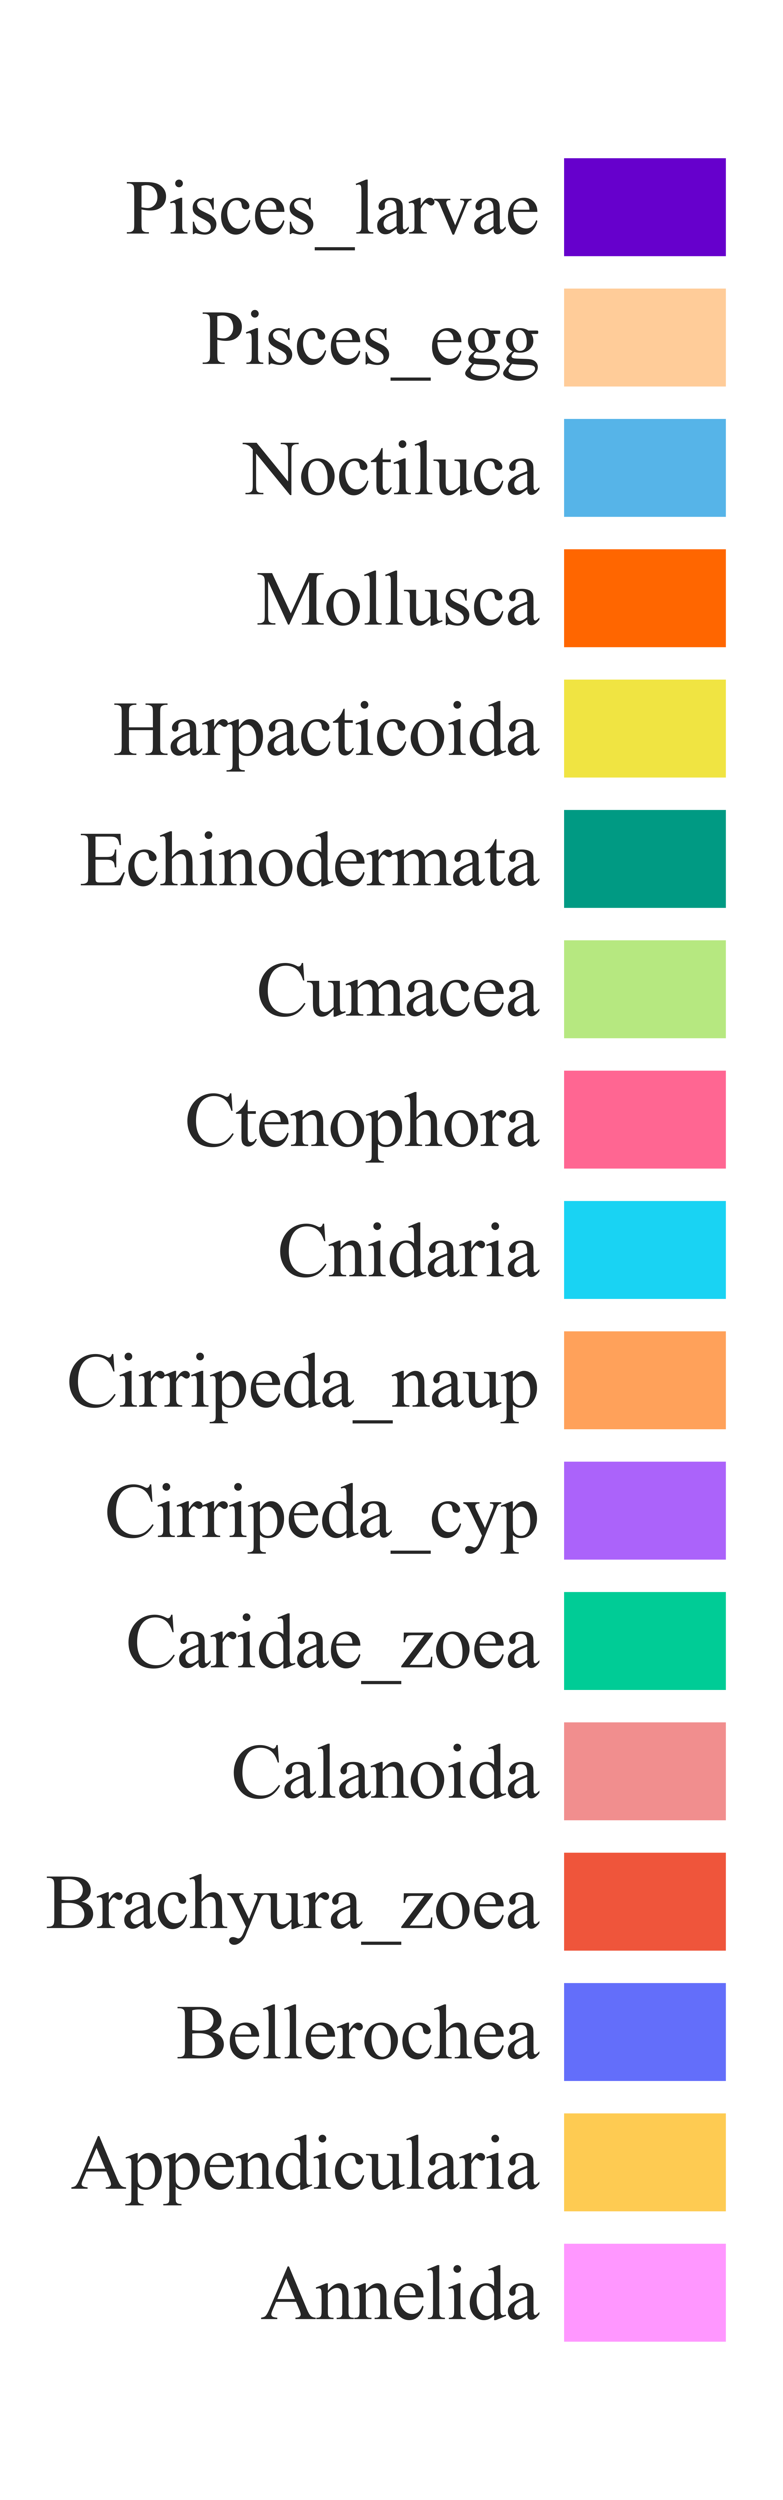 <?xml version="1.0" encoding="utf-8" standalone="no"?>
<!DOCTYPE svg PUBLIC "-//W3C//DTD SVG 1.1//EN"
  "http://www.w3.org/Graphics/SVG/1.1/DTD/svg11.dtd">
<svg xmlns:xlink="http://www.w3.org/1999/xlink" width="123.757pt" height="394.92pt" viewBox="0 0 123.757 394.92" xmlns="http://www.w3.org/2000/svg" version="1.1">
 <defs>
  <style type="text/css">*{stroke-linejoin: round; stroke-linecap: butt}</style>
 </defs>
 <g id="figure_1">
  <g id="patch_1">
   <path d="M 0 394.92 
L 123.757 394.92 
L 123.757 0 
L 0 0 
z
" style="fill: #ffffff"/>
  </g>
  <g id="axes_1">
   <g id="patch_2">
    <path d="M 88.657 387.72 
L 116.557 387.72 
L 116.557 7.2 
L 88.657 7.2 
z
" style="fill: #ffffff"/>
   </g>
   <g id="matplotlib.axis_1">
    <g id="xtick_1"/>
    <g id="xtick_2"/>
   </g>
   <g id="matplotlib.axis_2">
    <g id="ytick_1">
     <g id="text_1">
      <!-- Annelida -->
      <g style="fill: #262626" transform="translate(41.169 366.354)scale(0.12 -0.12)">
       <defs>
        <path id="TimesNewRomanPSMT-41" d="M 2928 1419 
L 1288 1419 
L 1000 750 
Q 894 503 894 381 
Q 894 284 986 211 
Q 1078 138 1384 116 
L 1384 0 
L 50 0 
L 50 116 
Q 316 163 394 238 
Q 553 388 747 847 
L 2238 4334 
L 2347 4334 
L 3822 809 
Q 4000 384 4145 257 
Q 4291 131 4550 116 
L 4550 0 
L 2878 0 
L 2878 116 
Q 3131 128 3220 200 
Q 3309 272 3309 375 
Q 3309 513 3184 809 
L 2928 1419 
z
M 2841 1650 
L 2122 3363 
L 1384 1650 
L 2841 1650 
z
" transform="scale(0.016)"/>
        <path id="TimesNewRomanPSMT-6e" d="M 1034 2341 
Q 1538 2947 1994 2947 
Q 2228 2947 2397 2830 
Q 2566 2713 2666 2444 
Q 2734 2256 2734 1869 
L 2734 647 
Q 2734 375 2778 278 
Q 2813 200 2889 156 
Q 2966 113 3172 113 
L 3172 0 
L 1756 0 
L 1756 113 
L 1816 113 
Q 2016 113 2095 173 
Q 2175 234 2206 353 
Q 2219 400 2219 647 
L 2219 1819 
Q 2219 2209 2117 2386 
Q 2016 2563 1775 2563 
Q 1403 2563 1034 2156 
L 1034 647 
Q 1034 356 1069 288 
Q 1113 197 1189 155 
Q 1266 113 1500 113 
L 1500 0 
L 84 0 
L 84 113 
L 147 113 
Q 366 113 442 223 
Q 519 334 519 647 
L 519 1709 
Q 519 2225 495 2337 
Q 472 2450 423 2490 
Q 375 2531 294 2531 
Q 206 2531 84 2484 
L 38 2597 
L 900 2947 
L 1034 2947 
L 1034 2341 
z
" transform="scale(0.016)"/>
        <path id="TimesNewRomanPSMT-65" d="M 681 1784 
Q 678 1147 991 784 
Q 1303 422 1725 422 
Q 2006 422 2214 576 
Q 2422 731 2563 1106 
L 2659 1044 
Q 2594 616 2278 264 
Q 1963 -88 1488 -88 
Q 972 -88 605 314 
Q 238 716 238 1394 
Q 238 2128 614 2539 
Q 991 2950 1559 2950 
Q 2041 2950 2350 2633 
Q 2659 2316 2659 1784 
L 681 1784 
z
M 681 1966 
L 2006 1966 
Q 1991 2241 1941 2353 
Q 1863 2528 1708 2628 
Q 1553 2728 1384 2728 
Q 1125 2728 920 2526 
Q 716 2325 681 1966 
z
" transform="scale(0.016)"/>
        <path id="TimesNewRomanPSMT-6c" d="M 1184 4444 
L 1184 647 
Q 1184 378 1223 290 
Q 1263 203 1344 158 
Q 1425 113 1647 113 
L 1647 0 
L 244 0 
L 244 113 
Q 441 113 512 153 
Q 584 194 625 287 
Q 666 381 666 647 
L 666 3247 
Q 666 3731 644 3842 
Q 622 3953 573 3993 
Q 525 4034 450 4034 
Q 369 4034 244 3984 
L 191 4094 
L 1044 4444 
L 1184 4444 
z
" transform="scale(0.016)"/>
        <path id="TimesNewRomanPSMT-69" d="M 928 4444 
Q 1059 4444 1151 4351 
Q 1244 4259 1244 4128 
Q 1244 3997 1151 3903 
Q 1059 3809 928 3809 
Q 797 3809 703 3903 
Q 609 3997 609 4128 
Q 609 4259 701 4351 
Q 794 4444 928 4444 
z
M 1188 2947 
L 1188 647 
Q 1188 378 1227 289 
Q 1266 200 1342 156 
Q 1419 113 1622 113 
L 1622 0 
L 231 0 
L 231 113 
Q 441 113 512 153 
Q 584 194 626 287 
Q 669 381 669 647 
L 669 1750 
Q 669 2216 641 2353 
Q 619 2453 572 2492 
Q 525 2531 444 2531 
Q 356 2531 231 2484 
L 188 2597 
L 1050 2947 
L 1188 2947 
z
" transform="scale(0.016)"/>
        <path id="TimesNewRomanPSMT-64" d="M 2222 322 
Q 2013 103 1813 7 
Q 1613 -88 1381 -88 
Q 913 -88 563 304 
Q 213 697 213 1313 
Q 213 1928 600 2439 
Q 988 2950 1597 2950 
Q 1975 2950 2222 2709 
L 2222 3238 
Q 2222 3728 2198 3840 
Q 2175 3953 2125 3993 
Q 2075 4034 2000 4034 
Q 1919 4034 1784 3984 
L 1744 4094 
L 2597 4444 
L 2738 4444 
L 2738 1134 
Q 2738 631 2761 520 
Q 2784 409 2836 365 
Q 2888 322 2956 322 
Q 3041 322 3181 375 
L 3216 266 
L 2366 -88 
L 2222 -88 
L 2222 322 
z
M 2222 541 
L 2222 2016 
Q 2203 2228 2109 2403 
Q 2016 2578 1861 2667 
Q 1706 2756 1559 2756 
Q 1284 2756 1069 2509 
Q 784 2184 784 1559 
Q 784 928 1059 592 
Q 1334 256 1672 256 
Q 1956 256 2222 541 
z
" transform="scale(0.016)"/>
        <path id="TimesNewRomanPSMT-61" d="M 1822 413 
Q 1381 72 1269 19 
Q 1100 -59 909 -59 
Q 613 -59 420 144 
Q 228 347 228 678 
Q 228 888 322 1041 
Q 450 1253 767 1440 
Q 1084 1628 1822 1897 
L 1822 2009 
Q 1822 2438 1686 2597 
Q 1550 2756 1291 2756 
Q 1094 2756 978 2650 
Q 859 2544 859 2406 
L 866 2225 
Q 866 2081 792 2003 
Q 719 1925 600 1925 
Q 484 1925 411 2006 
Q 338 2088 338 2228 
Q 338 2497 613 2722 
Q 888 2947 1384 2947 
Q 1766 2947 2009 2819 
Q 2194 2722 2281 2516 
Q 2338 2381 2338 1966 
L 2338 994 
Q 2338 584 2353 492 
Q 2369 400 2405 369 
Q 2441 338 2488 338 
Q 2538 338 2575 359 
Q 2641 400 2828 588 
L 2828 413 
Q 2478 -56 2159 -56 
Q 2006 -56 1915 50 
Q 1825 156 1822 413 
z
M 1822 616 
L 1822 1706 
Q 1350 1519 1213 1441 
Q 966 1303 859 1153 
Q 753 1003 753 825 
Q 753 600 887 451 
Q 1022 303 1197 303 
Q 1434 303 1822 616 
z
" transform="scale(0.016)"/>
       </defs>
       <use xlink:href="#TimesNewRomanPSMT-41"/>
       <use xlink:href="#TimesNewRomanPSMT-6e" x="72.217"/>
       <use xlink:href="#TimesNewRomanPSMT-6e" x="122.217"/>
       <use xlink:href="#TimesNewRomanPSMT-65" x="172.217"/>
       <use xlink:href="#TimesNewRomanPSMT-6c" x="216.602"/>
       <use xlink:href="#TimesNewRomanPSMT-69" x="244.385"/>
       <use xlink:href="#TimesNewRomanPSMT-64" x="272.168"/>
       <use xlink:href="#TimesNewRomanPSMT-61" x="322.168"/>
      </g>
     </g>
    </g>
    <g id="ytick_2">
     <g id="text_2">
      <!-- Appendicularia -->
      <g style="fill: #262626" transform="translate(11.186 345.763)scale(0.12 -0.12)">
       <defs>
        <path id="TimesNewRomanPSMT-70" d="M -6 2578 
L 875 2934 
L 994 2934 
L 994 2266 
Q 1216 2644 1439 2795 
Q 1663 2947 1909 2947 
Q 2341 2947 2628 2609 
Q 2981 2197 2981 1534 
Q 2981 794 2556 309 
Q 2206 -88 1675 -88 
Q 1444 -88 1275 -22 
Q 1150 25 994 166 
L 994 -706 
Q 994 -1000 1030 -1079 
Q 1066 -1159 1155 -1206 
Q 1244 -1253 1478 -1253 
L 1478 -1369 
L -22 -1369 
L -22 -1253 
L 56 -1253 
Q 228 -1256 350 -1188 
Q 409 -1153 442 -1076 
Q 475 -1000 475 -688 
L 475 2019 
Q 475 2297 450 2372 
Q 425 2447 370 2484 
Q 316 2522 222 2522 
Q 147 2522 31 2478 
L -6 2578 
z
M 994 2081 
L 994 1013 
Q 994 666 1022 556 
Q 1066 375 1236 237 
Q 1406 100 1666 100 
Q 1978 100 2172 344 
Q 2425 663 2425 1241 
Q 2425 1897 2138 2250 
Q 1938 2494 1663 2494 
Q 1513 2494 1366 2419 
Q 1253 2363 994 2081 
z
" transform="scale(0.016)"/>
        <path id="TimesNewRomanPSMT-63" d="M 2631 1088 
Q 2516 522 2178 217 
Q 1841 -88 1431 -88 
Q 944 -88 581 321 
Q 219 731 219 1428 
Q 219 2103 620 2525 
Q 1022 2947 1584 2947 
Q 2006 2947 2278 2723 
Q 2550 2500 2550 2259 
Q 2550 2141 2473 2067 
Q 2397 1994 2259 1994 
Q 2075 1994 1981 2113 
Q 1928 2178 1911 2362 
Q 1894 2547 1784 2644 
Q 1675 2738 1481 2738 
Q 1169 2738 978 2506 
Q 725 2200 725 1697 
Q 725 1184 976 792 
Q 1228 400 1656 400 
Q 1963 400 2206 609 
Q 2378 753 2541 1131 
L 2631 1088 
z
" transform="scale(0.016)"/>
        <path id="TimesNewRomanPSMT-75" d="M 2709 2863 
L 2709 1128 
Q 2709 631 2732 520 
Q 2756 409 2807 365 
Q 2859 322 2928 322 
Q 3025 322 3147 375 
L 3191 266 
L 2334 -88 
L 2194 -88 
L 2194 519 
Q 1825 119 1631 15 
Q 1438 -88 1222 -88 
Q 981 -88 804 51 
Q 628 191 559 409 
Q 491 628 491 1028 
L 491 2306 
Q 491 2509 447 2587 
Q 403 2666 317 2708 
Q 231 2750 6 2747 
L 6 2863 
L 1009 2863 
L 1009 947 
Q 1009 547 1148 422 
Q 1288 297 1484 297 
Q 1619 297 1789 381 
Q 1959 466 2194 703 
L 2194 2325 
Q 2194 2569 2105 2655 
Q 2016 2741 1734 2747 
L 1734 2863 
L 2709 2863 
z
" transform="scale(0.016)"/>
        <path id="TimesNewRomanPSMT-72" d="M 1038 2947 
L 1038 2303 
Q 1397 2947 1775 2947 
Q 1947 2947 2059 2842 
Q 2172 2738 2172 2600 
Q 2172 2478 2090 2393 
Q 2009 2309 1897 2309 
Q 1788 2309 1652 2417 
Q 1516 2525 1450 2525 
Q 1394 2525 1328 2463 
Q 1188 2334 1038 2041 
L 1038 669 
Q 1038 431 1097 309 
Q 1138 225 1241 169 
Q 1344 113 1538 113 
L 1538 0 
L 72 0 
L 72 113 
Q 291 113 397 181 
Q 475 231 506 341 
Q 522 394 522 644 
L 522 1753 
Q 522 2253 501 2348 
Q 481 2444 426 2487 
Q 372 2531 291 2531 
Q 194 2531 72 2484 
L 41 2597 
L 906 2947 
L 1038 2947 
z
" transform="scale(0.016)"/>
       </defs>
       <use xlink:href="#TimesNewRomanPSMT-41"/>
       <use xlink:href="#TimesNewRomanPSMT-70" x="72.217"/>
       <use xlink:href="#TimesNewRomanPSMT-70" x="122.217"/>
       <use xlink:href="#TimesNewRomanPSMT-65" x="172.217"/>
       <use xlink:href="#TimesNewRomanPSMT-6e" x="216.602"/>
       <use xlink:href="#TimesNewRomanPSMT-64" x="266.602"/>
       <use xlink:href="#TimesNewRomanPSMT-69" x="316.602"/>
       <use xlink:href="#TimesNewRomanPSMT-63" x="344.385"/>
       <use xlink:href="#TimesNewRomanPSMT-75" x="388.77"/>
       <use xlink:href="#TimesNewRomanPSMT-6c" x="438.77"/>
       <use xlink:href="#TimesNewRomanPSMT-61" x="466.553"/>
       <use xlink:href="#TimesNewRomanPSMT-72" x="510.938"/>
       <use xlink:href="#TimesNewRomanPSMT-69" x="544.238"/>
       <use xlink:href="#TimesNewRomanPSMT-61" x="572.021"/>
      </g>
     </g>
    </g>
    <g id="ytick_3">
     <g id="text_3">
      <!-- Bellerochea -->
      <g style="fill: #262626" transform="translate(27.855 325.172)scale(0.12 -0.12)">
       <defs>
        <path id="TimesNewRomanPSMT-42" d="M 2956 2163 
Q 3397 2069 3616 1863 
Q 3919 1575 3919 1159 
Q 3919 844 3719 555 
Q 3519 266 3170 133 
Q 2822 0 2106 0 
L 106 0 
L 106 116 
L 266 116 
Q 531 116 647 284 
Q 719 394 719 750 
L 719 3488 
Q 719 3881 628 3984 
Q 506 4122 266 4122 
L 106 4122 
L 106 4238 
L 1938 4238 
Q 2450 4238 2759 4163 
Q 3228 4050 3475 3764 
Q 3722 3478 3722 3106 
Q 3722 2788 3528 2536 
Q 3334 2284 2956 2163 
z
M 1319 2331 
Q 1434 2309 1582 2298 
Q 1731 2288 1909 2288 
Q 2366 2288 2595 2386 
Q 2825 2484 2947 2687 
Q 3069 2891 3069 3131 
Q 3069 3503 2766 3765 
Q 2463 4028 1881 4028 
Q 1569 4028 1319 3959 
L 1319 2331 
z
M 1319 306 
Q 1681 222 2034 222 
Q 2600 222 2897 476 
Q 3194 731 3194 1106 
Q 3194 1353 3059 1581 
Q 2925 1809 2622 1940 
Q 2319 2072 1872 2072 
Q 1678 2072 1540 2065 
Q 1403 2059 1319 2044 
L 1319 306 
z
" transform="scale(0.016)"/>
        <path id="TimesNewRomanPSMT-6f" d="M 1600 2947 
Q 2250 2947 2644 2453 
Q 2978 2031 2978 1484 
Q 2978 1100 2793 706 
Q 2609 313 2286 112 
Q 1963 -88 1566 -88 
Q 919 -88 538 428 
Q 216 863 216 1403 
Q 216 1797 411 2186 
Q 606 2575 925 2761 
Q 1244 2947 1600 2947 
z
M 1503 2744 
Q 1338 2744 1170 2645 
Q 1003 2547 900 2300 
Q 797 2053 797 1666 
Q 797 1041 1045 587 
Q 1294 134 1700 134 
Q 2003 134 2200 384 
Q 2397 634 2397 1244 
Q 2397 2006 2069 2444 
Q 1847 2744 1503 2744 
z
" transform="scale(0.016)"/>
        <path id="TimesNewRomanPSMT-68" d="M 1041 4444 
L 1041 2350 
Q 1388 2731 1591 2839 
Q 1794 2947 1997 2947 
Q 2241 2947 2416 2812 
Q 2591 2678 2675 2391 
Q 2734 2191 2734 1659 
L 2734 647 
Q 2734 375 2778 275 
Q 2809 200 2884 156 
Q 2959 113 3159 113 
L 3159 0 
L 1753 0 
L 1753 113 
L 1819 113 
Q 2019 113 2097 173 
Q 2175 234 2206 353 
Q 2216 403 2216 647 
L 2216 1659 
Q 2216 2128 2167 2275 
Q 2119 2422 2012 2495 
Q 1906 2569 1756 2569 
Q 1603 2569 1437 2487 
Q 1272 2406 1041 2159 
L 1041 647 
Q 1041 353 1073 281 
Q 1106 209 1195 161 
Q 1284 113 1503 113 
L 1503 0 
L 84 0 
L 84 113 
Q 275 113 384 172 
Q 447 203 484 290 
Q 522 378 522 647 
L 522 3238 
Q 522 3728 498 3840 
Q 475 3953 426 3993 
Q 378 4034 297 4034 
Q 231 4034 84 3984 
L 41 4094 
L 897 4444 
L 1041 4444 
z
" transform="scale(0.016)"/>
       </defs>
       <use xlink:href="#TimesNewRomanPSMT-42"/>
       <use xlink:href="#TimesNewRomanPSMT-65" x="66.699"/>
       <use xlink:href="#TimesNewRomanPSMT-6c" x="111.084"/>
       <use xlink:href="#TimesNewRomanPSMT-6c" x="138.867"/>
       <use xlink:href="#TimesNewRomanPSMT-65" x="166.65"/>
       <use xlink:href="#TimesNewRomanPSMT-72" x="211.035"/>
       <use xlink:href="#TimesNewRomanPSMT-6f" x="244.336"/>
       <use xlink:href="#TimesNewRomanPSMT-63" x="294.336"/>
       <use xlink:href="#TimesNewRomanPSMT-68" x="338.721"/>
       <use xlink:href="#TimesNewRomanPSMT-65" x="388.721"/>
       <use xlink:href="#TimesNewRomanPSMT-61" x="433.105"/>
      </g>
     </g>
    </g>
    <g id="ytick_4">
     <g id="text_4">
      <!-- Brachyura_zoea -->
      <g style="fill: #262626" transform="translate(7.2 304.581)scale(0.12 -0.12)">
       <defs>
        <path id="TimesNewRomanPSMT-79" d="M 38 2863 
L 1372 2863 
L 1372 2747 
L 1306 2747 
Q 1166 2747 1095 2686 
Q 1025 2625 1025 2534 
Q 1025 2413 1128 2197 
L 1825 753 
L 2466 2334 
Q 2519 2463 2519 2588 
Q 2519 2644 2497 2672 
Q 2472 2706 2419 2726 
Q 2366 2747 2231 2747 
L 2231 2863 
L 3163 2863 
L 3163 2747 
Q 3047 2734 2984 2696 
Q 2922 2659 2847 2556 
Q 2819 2513 2741 2316 
L 1575 -541 
Q 1406 -956 1132 -1168 
Q 859 -1381 606 -1381 
Q 422 -1381 303 -1275 
Q 184 -1169 184 -1031 
Q 184 -900 270 -820 
Q 356 -741 506 -741 
Q 609 -741 788 -809 
Q 913 -856 944 -856 
Q 1038 -856 1148 -759 
Q 1259 -663 1372 -384 
L 1575 113 
L 547 2272 
Q 500 2369 397 2513 
Q 319 2622 269 2659 
Q 197 2709 38 2747 
L 38 2863 
z
" transform="scale(0.016)"/>
        <path id="TimesNewRomanPSMT-5f" d="M 3256 -1381 
L -53 -1381 
L -53 -1119 
L 3256 -1119 
L 3256 -1381 
z
" transform="scale(0.016)"/>
        <path id="TimesNewRomanPSMT-7a" d="M 2688 878 
L 2653 0 
L 128 0 
L 128 113 
L 2028 2644 
L 1091 2644 
Q 788 2644 694 2605 
Q 600 2566 541 2456 
Q 456 2300 444 2069 
L 319 2069 
L 338 2863 
L 2738 2863 
L 2738 2747 
L 819 209 
L 1863 209 
Q 2191 209 2308 264 
Q 2425 319 2497 456 
Q 2547 556 2581 878 
L 2688 878 
z
" transform="scale(0.016)"/>
       </defs>
       <use xlink:href="#TimesNewRomanPSMT-42"/>
       <use xlink:href="#TimesNewRomanPSMT-72" x="66.699"/>
       <use xlink:href="#TimesNewRomanPSMT-61" x="100"/>
       <use xlink:href="#TimesNewRomanPSMT-63" x="144.385"/>
       <use xlink:href="#TimesNewRomanPSMT-68" x="188.77"/>
       <use xlink:href="#TimesNewRomanPSMT-79" x="238.77"/>
       <use xlink:href="#TimesNewRomanPSMT-75" x="288.77"/>
       <use xlink:href="#TimesNewRomanPSMT-72" x="338.77"/>
       <use xlink:href="#TimesNewRomanPSMT-61" x="372.07"/>
       <use xlink:href="#TimesNewRomanPSMT-5f" x="416.455"/>
       <use xlink:href="#TimesNewRomanPSMT-7a" x="466.455"/>
       <use xlink:href="#TimesNewRomanPSMT-6f" x="510.84"/>
       <use xlink:href="#TimesNewRomanPSMT-65" x="560.84"/>
       <use xlink:href="#TimesNewRomanPSMT-61" x="605.225"/>
      </g>
     </g>
    </g>
    <g id="ytick_5">
     <g id="text_5">
      <!-- Calanoida -->
      <g style="fill: #262626" transform="translate(36.504 283.99)scale(0.12 -0.12)">
       <defs>
        <path id="TimesNewRomanPSMT-43" d="M 3853 4334 
L 3950 2894 
L 3853 2894 
Q 3659 3541 3300 3825 
Q 2941 4109 2438 4109 
Q 2016 4109 1675 3895 
Q 1334 3681 1139 3212 
Q 944 2744 944 2047 
Q 944 1472 1128 1050 
Q 1313 628 1683 403 
Q 2053 178 2528 178 
Q 2941 178 3256 354 
Q 3572 531 3950 1056 
L 4047 994 
Q 3728 428 3303 165 
Q 2878 -97 2294 -97 
Q 1241 -97 663 684 
Q 231 1266 231 2053 
Q 231 2688 515 3219 
Q 800 3750 1298 4042 
Q 1797 4334 2388 4334 
Q 2847 4334 3294 4109 
Q 3425 4041 3481 4041 
Q 3566 4041 3628 4100 
Q 3709 4184 3744 4334 
L 3853 4334 
z
" transform="scale(0.016)"/>
       </defs>
       <use xlink:href="#TimesNewRomanPSMT-43"/>
       <use xlink:href="#TimesNewRomanPSMT-61" x="66.699"/>
       <use xlink:href="#TimesNewRomanPSMT-6c" x="111.084"/>
       <use xlink:href="#TimesNewRomanPSMT-61" x="138.867"/>
       <use xlink:href="#TimesNewRomanPSMT-6e" x="183.252"/>
       <use xlink:href="#TimesNewRomanPSMT-6f" x="233.252"/>
       <use xlink:href="#TimesNewRomanPSMT-69" x="283.252"/>
       <use xlink:href="#TimesNewRomanPSMT-64" x="311.035"/>
       <use xlink:href="#TimesNewRomanPSMT-61" x="361.035"/>
      </g>
     </g>
    </g>
    <g id="ytick_6">
     <g id="text_6">
      <!-- Caridae_zoea -->
      <g style="fill: #262626" transform="translate(19.862 263.399)scale(0.12 -0.12)">
       <use xlink:href="#TimesNewRomanPSMT-43"/>
       <use xlink:href="#TimesNewRomanPSMT-61" x="66.699"/>
       <use xlink:href="#TimesNewRomanPSMT-72" x="111.084"/>
       <use xlink:href="#TimesNewRomanPSMT-69" x="144.385"/>
       <use xlink:href="#TimesNewRomanPSMT-64" x="172.168"/>
       <use xlink:href="#TimesNewRomanPSMT-61" x="222.168"/>
       <use xlink:href="#TimesNewRomanPSMT-65" x="266.553"/>
       <use xlink:href="#TimesNewRomanPSMT-5f" x="310.938"/>
       <use xlink:href="#TimesNewRomanPSMT-7a" x="360.938"/>
       <use xlink:href="#TimesNewRomanPSMT-6f" x="405.322"/>
       <use xlink:href="#TimesNewRomanPSMT-65" x="455.322"/>
       <use xlink:href="#TimesNewRomanPSMT-61" x="499.707"/>
      </g>
     </g>
    </g>
    <g id="ytick_7">
     <g id="text_7">
      <!-- Cirripeda_cyp -->
      <g style="fill: #262626" transform="translate(16.513 242.808)scale(0.12 -0.12)">
       <use xlink:href="#TimesNewRomanPSMT-43"/>
       <use xlink:href="#TimesNewRomanPSMT-69" x="66.699"/>
       <use xlink:href="#TimesNewRomanPSMT-72" x="94.482"/>
       <use xlink:href="#TimesNewRomanPSMT-72" x="127.783"/>
       <use xlink:href="#TimesNewRomanPSMT-69" x="161.084"/>
       <use xlink:href="#TimesNewRomanPSMT-70" x="188.867"/>
       <use xlink:href="#TimesNewRomanPSMT-65" x="238.867"/>
       <use xlink:href="#TimesNewRomanPSMT-64" x="283.252"/>
       <use xlink:href="#TimesNewRomanPSMT-61" x="333.252"/>
       <use xlink:href="#TimesNewRomanPSMT-5f" x="377.637"/>
       <use xlink:href="#TimesNewRomanPSMT-63" x="427.637"/>
       <use xlink:href="#TimesNewRomanPSMT-79" x="472.021"/>
       <use xlink:href="#TimesNewRomanPSMT-70" x="522.021"/>
      </g>
     </g>
    </g>
    <g id="ytick_8">
     <g id="text_8">
      <!-- Cirripeda_naup -->
      <g style="fill: #262626" transform="translate(10.513 222.217)scale(0.12 -0.12)">
       <use xlink:href="#TimesNewRomanPSMT-43"/>
       <use xlink:href="#TimesNewRomanPSMT-69" x="66.699"/>
       <use xlink:href="#TimesNewRomanPSMT-72" x="94.482"/>
       <use xlink:href="#TimesNewRomanPSMT-72" x="127.783"/>
       <use xlink:href="#TimesNewRomanPSMT-69" x="161.084"/>
       <use xlink:href="#TimesNewRomanPSMT-70" x="188.867"/>
       <use xlink:href="#TimesNewRomanPSMT-65" x="238.867"/>
       <use xlink:href="#TimesNewRomanPSMT-64" x="283.252"/>
       <use xlink:href="#TimesNewRomanPSMT-61" x="333.252"/>
       <use xlink:href="#TimesNewRomanPSMT-5f" x="377.637"/>
       <use xlink:href="#TimesNewRomanPSMT-6e" x="427.637"/>
       <use xlink:href="#TimesNewRomanPSMT-61" x="477.637"/>
       <use xlink:href="#TimesNewRomanPSMT-75" x="522.021"/>
       <use xlink:href="#TimesNewRomanPSMT-70" x="572.021"/>
      </g>
     </g>
    </g>
    <g id="ytick_9">
     <g id="text_9">
      <!-- Cnidaria -->
      <g style="fill: #262626" transform="translate(43.836 201.626)scale(0.12 -0.12)">
       <use xlink:href="#TimesNewRomanPSMT-43"/>
       <use xlink:href="#TimesNewRomanPSMT-6e" x="66.699"/>
       <use xlink:href="#TimesNewRomanPSMT-69" x="116.699"/>
       <use xlink:href="#TimesNewRomanPSMT-64" x="144.482"/>
       <use xlink:href="#TimesNewRomanPSMT-61" x="194.482"/>
       <use xlink:href="#TimesNewRomanPSMT-72" x="238.867"/>
       <use xlink:href="#TimesNewRomanPSMT-69" x="272.168"/>
       <use xlink:href="#TimesNewRomanPSMT-61" x="299.951"/>
      </g>
     </g>
    </g>
    <g id="ytick_10">
     <g id="text_10">
      <!-- Ctenophora -->
      <g style="fill: #262626" transform="translate(29.169 181.035)scale(0.12 -0.12)">
       <defs>
        <path id="TimesNewRomanPSMT-74" d="M 1031 3803 
L 1031 2863 
L 1700 2863 
L 1700 2644 
L 1031 2644 
L 1031 788 
Q 1031 509 1111 412 
Q 1191 316 1316 316 
Q 1419 316 1516 380 
Q 1613 444 1666 569 
L 1788 569 
Q 1678 263 1478 108 
Q 1278 -47 1066 -47 
Q 922 -47 784 33 
Q 647 113 581 261 
Q 516 409 516 719 
L 516 2644 
L 63 2644 
L 63 2747 
Q 234 2816 414 2980 
Q 594 3144 734 3369 
Q 806 3488 934 3803 
L 1031 3803 
z
" transform="scale(0.016)"/>
       </defs>
       <use xlink:href="#TimesNewRomanPSMT-43"/>
       <use xlink:href="#TimesNewRomanPSMT-74" x="66.699"/>
       <use xlink:href="#TimesNewRomanPSMT-65" x="94.482"/>
       <use xlink:href="#TimesNewRomanPSMT-6e" x="138.867"/>
       <use xlink:href="#TimesNewRomanPSMT-6f" x="188.867"/>
       <use xlink:href="#TimesNewRomanPSMT-70" x="238.867"/>
       <use xlink:href="#TimesNewRomanPSMT-68" x="288.867"/>
       <use xlink:href="#TimesNewRomanPSMT-6f" x="338.867"/>
       <use xlink:href="#TimesNewRomanPSMT-72" x="388.867"/>
       <use xlink:href="#TimesNewRomanPSMT-61" x="422.168"/>
      </g>
     </g>
    </g>
    <g id="ytick_11">
     <g id="text_11">
      <!-- Cumacea -->
      <g style="fill: #262626" transform="translate(40.511 160.444)scale(0.12 -0.12)">
       <defs>
        <path id="TimesNewRomanPSMT-6d" d="M 1050 2338 
Q 1363 2650 1419 2697 
Q 1559 2816 1721 2881 
Q 1884 2947 2044 2947 
Q 2313 2947 2506 2790 
Q 2700 2634 2766 2338 
Q 3088 2713 3309 2830 
Q 3531 2947 3766 2947 
Q 3994 2947 4170 2830 
Q 4347 2713 4450 2447 
Q 4519 2266 4519 1878 
L 4519 647 
Q 4519 378 4559 278 
Q 4591 209 4675 161 
Q 4759 113 4950 113 
L 4950 0 
L 3538 0 
L 3538 113 
L 3597 113 
Q 3781 113 3884 184 
Q 3956 234 3988 344 
Q 4000 397 4000 647 
L 4000 1878 
Q 4000 2228 3916 2372 
Q 3794 2572 3525 2572 
Q 3359 2572 3192 2489 
Q 3025 2406 2788 2181 
L 2781 2147 
L 2788 2013 
L 2788 647 
Q 2788 353 2820 281 
Q 2853 209 2943 161 
Q 3034 113 3253 113 
L 3253 0 
L 1806 0 
L 1806 113 
Q 2044 113 2133 169 
Q 2222 225 2256 338 
Q 2272 391 2272 647 
L 2272 1878 
Q 2272 2228 2169 2381 
Q 2031 2581 1784 2581 
Q 1616 2581 1450 2491 
Q 1191 2353 1050 2181 
L 1050 647 
Q 1050 366 1089 281 
Q 1128 197 1204 155 
Q 1281 113 1516 113 
L 1516 0 
L 100 0 
L 100 113 
Q 297 113 375 155 
Q 453 197 493 289 
Q 534 381 534 647 
L 534 1741 
Q 534 2213 506 2350 
Q 484 2453 437 2492 
Q 391 2531 309 2531 
Q 222 2531 100 2484 
L 53 2597 
L 916 2947 
L 1050 2947 
L 1050 2338 
z
" transform="scale(0.016)"/>
       </defs>
       <use xlink:href="#TimesNewRomanPSMT-43"/>
       <use xlink:href="#TimesNewRomanPSMT-75" x="66.699"/>
       <use xlink:href="#TimesNewRomanPSMT-6d" x="116.699"/>
       <use xlink:href="#TimesNewRomanPSMT-61" x="194.482"/>
       <use xlink:href="#TimesNewRomanPSMT-63" x="238.867"/>
       <use xlink:href="#TimesNewRomanPSMT-65" x="283.252"/>
       <use xlink:href="#TimesNewRomanPSMT-61" x="327.637"/>
      </g>
     </g>
    </g>
    <g id="ytick_12">
     <g id="text_12">
      <!-- Echinodermata -->
      <g style="fill: #262626" transform="translate(12.523 139.854)scale(0.12 -0.12)">
       <defs>
        <path id="TimesNewRomanPSMT-45" d="M 1338 4006 
L 1338 2331 
L 2269 2331 
Q 2631 2331 2753 2441 
Q 2916 2584 2934 2947 
L 3050 2947 
L 3050 1472 
L 2934 1472 
Q 2891 1781 2847 1869 
Q 2791 1978 2662 2040 
Q 2534 2103 2269 2103 
L 1338 2103 
L 1338 706 
Q 1338 425 1363 364 
Q 1388 303 1450 267 
Q 1513 231 1688 231 
L 2406 231 
Q 2766 231 2928 281 
Q 3091 331 3241 478 
Q 3434 672 3638 1063 
L 3763 1063 
L 3397 0 
L 131 0 
L 131 116 
L 281 116 
Q 431 116 566 188 
Q 666 238 702 338 
Q 738 438 738 747 
L 738 3500 
Q 738 3903 656 3997 
Q 544 4122 281 4122 
L 131 4122 
L 131 4238 
L 3397 4238 
L 3444 3309 
L 3322 3309 
Q 3256 3644 3176 3769 
Q 3097 3894 2941 3959 
Q 2816 4006 2500 4006 
L 1338 4006 
z
" transform="scale(0.016)"/>
       </defs>
       <use xlink:href="#TimesNewRomanPSMT-45"/>
       <use xlink:href="#TimesNewRomanPSMT-63" x="61.084"/>
       <use xlink:href="#TimesNewRomanPSMT-68" x="105.469"/>
       <use xlink:href="#TimesNewRomanPSMT-69" x="155.469"/>
       <use xlink:href="#TimesNewRomanPSMT-6e" x="183.252"/>
       <use xlink:href="#TimesNewRomanPSMT-6f" x="233.252"/>
       <use xlink:href="#TimesNewRomanPSMT-64" x="283.252"/>
       <use xlink:href="#TimesNewRomanPSMT-65" x="333.252"/>
       <use xlink:href="#TimesNewRomanPSMT-72" x="377.637"/>
       <use xlink:href="#TimesNewRomanPSMT-6d" x="410.938"/>
       <use xlink:href="#TimesNewRomanPSMT-61" x="488.721"/>
       <use xlink:href="#TimesNewRomanPSMT-74" x="533.105"/>
       <use xlink:href="#TimesNewRomanPSMT-61" x="560.889"/>
      </g>
     </g>
    </g>
    <g id="ytick_13">
     <g id="text_13">
      <!-- Harpacticoida -->
      <g style="fill: #262626" transform="translate(17.859 119.263)scale(0.12 -0.12)">
       <defs>
        <path id="TimesNewRomanPSMT-48" d="M 1316 2272 
L 3284 2272 
L 3284 3484 
Q 3284 3809 3244 3913 
Q 3213 3991 3113 4047 
Q 2978 4122 2828 4122 
L 2678 4122 
L 2678 4238 
L 4491 4238 
L 4491 4122 
L 4341 4122 
Q 4191 4122 4056 4050 
Q 3956 4000 3920 3898 
Q 3884 3797 3884 3484 
L 3884 750 
Q 3884 428 3925 325 
Q 3956 247 4053 191 
Q 4191 116 4341 116 
L 4491 116 
L 4491 0 
L 2678 0 
L 2678 116 
L 2828 116 
Q 3088 116 3206 269 
Q 3284 369 3284 750 
L 3284 2041 
L 1316 2041 
L 1316 750 
Q 1316 428 1356 325 
Q 1388 247 1488 191 
Q 1622 116 1772 116 
L 1925 116 
L 1925 0 
L 109 0 
L 109 116 
L 259 116 
Q 522 116 641 269 
Q 716 369 716 750 
L 716 3484 
Q 716 3809 675 3913 
Q 644 3991 547 4047 
Q 409 4122 259 4122 
L 109 4122 
L 109 4238 
L 1925 4238 
L 1925 4122 
L 1772 4122 
Q 1622 4122 1488 4050 
Q 1391 4000 1353 3898 
Q 1316 3797 1316 3484 
L 1316 2272 
z
" transform="scale(0.016)"/>
       </defs>
       <use xlink:href="#TimesNewRomanPSMT-48"/>
       <use xlink:href="#TimesNewRomanPSMT-61" x="72.217"/>
       <use xlink:href="#TimesNewRomanPSMT-72" x="116.602"/>
       <use xlink:href="#TimesNewRomanPSMT-70" x="149.902"/>
       <use xlink:href="#TimesNewRomanPSMT-61" x="199.902"/>
       <use xlink:href="#TimesNewRomanPSMT-63" x="244.287"/>
       <use xlink:href="#TimesNewRomanPSMT-74" x="288.672"/>
       <use xlink:href="#TimesNewRomanPSMT-69" x="316.455"/>
       <use xlink:href="#TimesNewRomanPSMT-63" x="344.238"/>
       <use xlink:href="#TimesNewRomanPSMT-6f" x="388.623"/>
       <use xlink:href="#TimesNewRomanPSMT-69" x="438.623"/>
       <use xlink:href="#TimesNewRomanPSMT-64" x="466.406"/>
       <use xlink:href="#TimesNewRomanPSMT-61" x="516.406"/>
      </g>
     </g>
    </g>
    <g id="ytick_14">
     <g id="text_14">
      <!-- Mollusca -->
      <g style="fill: #262626" transform="translate(40.494 98.672)scale(0.12 -0.12)">
       <defs>
        <path id="TimesNewRomanPSMT-4d" d="M 2619 0 
L 981 3566 
L 981 734 
Q 981 344 1066 247 
Q 1181 116 1431 116 
L 1581 116 
L 1581 0 
L 106 0 
L 106 116 
L 256 116 
Q 525 116 638 278 
Q 706 378 706 734 
L 706 3503 
Q 706 3784 644 3909 
Q 600 4000 483 4061 
Q 366 4122 106 4122 
L 106 4238 
L 1306 4238 
L 2844 922 
L 4356 4238 
L 5556 4238 
L 5556 4122 
L 5409 4122 
Q 5138 4122 5025 3959 
Q 4956 3859 4956 3503 
L 4956 734 
Q 4956 344 5044 247 
Q 5159 116 5409 116 
L 5556 116 
L 5556 0 
L 3756 0 
L 3756 116 
L 3906 116 
Q 4178 116 4288 278 
Q 4356 378 4356 734 
L 4356 3566 
L 2722 0 
L 2619 0 
z
" transform="scale(0.016)"/>
        <path id="TimesNewRomanPSMT-73" d="M 2050 2947 
L 2050 1972 
L 1947 1972 
Q 1828 2431 1642 2597 
Q 1456 2763 1169 2763 
Q 950 2763 815 2647 
Q 681 2531 681 2391 
Q 681 2216 781 2091 
Q 878 1963 1175 1819 
L 1631 1597 
Q 2266 1288 2266 781 
Q 2266 391 1970 151 
Q 1675 -88 1309 -88 
Q 1047 -88 709 6 
Q 606 38 541 38 
Q 469 38 428 -44 
L 325 -44 
L 325 978 
L 428 978 
Q 516 541 762 319 
Q 1009 97 1316 97 
Q 1531 97 1667 223 
Q 1803 350 1803 528 
Q 1803 744 1651 891 
Q 1500 1038 1047 1263 
Q 594 1488 453 1669 
Q 313 1847 313 2119 
Q 313 2472 555 2709 
Q 797 2947 1181 2947 
Q 1350 2947 1591 2875 
Q 1750 2828 1803 2828 
Q 1853 2828 1881 2850 
Q 1909 2872 1947 2947 
L 2050 2947 
z
" transform="scale(0.016)"/>
       </defs>
       <use xlink:href="#TimesNewRomanPSMT-4d"/>
       <use xlink:href="#TimesNewRomanPSMT-6f" x="88.916"/>
       <use xlink:href="#TimesNewRomanPSMT-6c" x="138.916"/>
       <use xlink:href="#TimesNewRomanPSMT-6c" x="166.699"/>
       <use xlink:href="#TimesNewRomanPSMT-75" x="194.482"/>
       <use xlink:href="#TimesNewRomanPSMT-73" x="244.482"/>
       <use xlink:href="#TimesNewRomanPSMT-63" x="283.398"/>
       <use xlink:href="#TimesNewRomanPSMT-61" x="327.783"/>
      </g>
     </g>
    </g>
    <g id="ytick_15">
     <g id="text_15">
      <!-- Noctiluca -->
      <g style="fill: #262626" transform="translate(38.509 78.081)scale(0.12 -0.12)">
       <defs>
        <path id="TimesNewRomanPSMT-4e" d="M -84 4238 
L 1066 4238 
L 3656 1059 
L 3656 3503 
Q 3656 3894 3569 3991 
Q 3453 4122 3203 4122 
L 3056 4122 
L 3056 4238 
L 4531 4238 
L 4531 4122 
L 4381 4122 
Q 4113 4122 4000 3959 
Q 3931 3859 3931 3503 
L 3931 -69 
L 3819 -69 
L 1025 3344 
L 1025 734 
Q 1025 344 1109 247 
Q 1228 116 1475 116 
L 1625 116 
L 1625 0 
L 150 0 
L 150 116 
L 297 116 
Q 569 116 681 278 
Q 750 378 750 734 
L 750 3681 
Q 566 3897 470 3965 
Q 375 4034 191 4094 
Q 100 4122 -84 4122 
L -84 4238 
z
" transform="scale(0.016)"/>
       </defs>
       <use xlink:href="#TimesNewRomanPSMT-4e"/>
       <use xlink:href="#TimesNewRomanPSMT-6f" x="72.217"/>
       <use xlink:href="#TimesNewRomanPSMT-63" x="122.217"/>
       <use xlink:href="#TimesNewRomanPSMT-74" x="166.602"/>
       <use xlink:href="#TimesNewRomanPSMT-69" x="194.385"/>
       <use xlink:href="#TimesNewRomanPSMT-6c" x="222.168"/>
       <use xlink:href="#TimesNewRomanPSMT-75" x="249.951"/>
       <use xlink:href="#TimesNewRomanPSMT-63" x="299.951"/>
       <use xlink:href="#TimesNewRomanPSMT-61" x="344.336"/>
      </g>
     </g>
    </g>
    <g id="ytick_16">
     <g id="text_16">
      <!-- Pisces_egg -->
      <g style="fill: #262626" transform="translate(31.828 57.49)scale(0.12 -0.12)">
       <defs>
        <path id="TimesNewRomanPSMT-50" d="M 1313 1984 
L 1313 750 
Q 1313 350 1400 253 
Q 1519 116 1759 116 
L 1922 116 
L 1922 0 
L 106 0 
L 106 116 
L 266 116 
Q 534 116 650 291 
Q 713 388 713 750 
L 713 3488 
Q 713 3888 628 3984 
Q 506 4122 266 4122 
L 106 4122 
L 106 4238 
L 1659 4238 
Q 2228 4238 2556 4120 
Q 2884 4003 3109 3725 
Q 3334 3447 3334 3066 
Q 3334 2547 2992 2222 
Q 2650 1897 2025 1897 
Q 1872 1897 1694 1919 
Q 1516 1941 1313 1984 
z
M 1313 2163 
Q 1478 2131 1606 2115 
Q 1734 2100 1825 2100 
Q 2150 2100 2386 2351 
Q 2622 2603 2622 3003 
Q 2622 3278 2509 3514 
Q 2397 3750 2190 3867 
Q 1984 3984 1722 3984 
Q 1563 3984 1313 3925 
L 1313 2163 
z
" transform="scale(0.016)"/>
        <path id="TimesNewRomanPSMT-67" d="M 966 1044 
Q 703 1172 562 1401 
Q 422 1631 422 1909 
Q 422 2334 742 2640 
Q 1063 2947 1563 2947 
Q 1972 2947 2272 2747 
L 2878 2747 
Q 3013 2747 3034 2739 
Q 3056 2731 3066 2713 
Q 3084 2684 3084 2613 
Q 3084 2531 3069 2500 
Q 3059 2484 3036 2475 
Q 3013 2466 2878 2466 
L 2506 2466 
Q 2681 2241 2681 1891 
Q 2681 1491 2375 1206 
Q 2069 922 1553 922 
Q 1341 922 1119 984 
Q 981 866 932 777 
Q 884 688 884 625 
Q 884 572 936 522 
Q 988 472 1138 450 
Q 1225 438 1575 428 
Q 2219 413 2409 384 
Q 2700 344 2873 169 
Q 3047 -6 3047 -263 
Q 3047 -616 2716 -925 
Q 2228 -1381 1444 -1381 
Q 841 -1381 425 -1109 
Q 191 -953 191 -784 
Q 191 -709 225 -634 
Q 278 -519 444 -313 
Q 466 -284 763 25 
Q 600 122 533 198 
Q 466 275 466 372 
Q 466 481 555 628 
Q 644 775 966 1044 
z
M 1509 2797 
Q 1278 2797 1122 2612 
Q 966 2428 966 2047 
Q 966 1553 1178 1281 
Q 1341 1075 1591 1075 
Q 1828 1075 1981 1253 
Q 2134 1431 2134 1813 
Q 2134 2309 1919 2591 
Q 1759 2797 1509 2797 
z
M 934 0 
Q 788 -159 713 -296 
Q 638 -434 638 -550 
Q 638 -700 819 -813 
Q 1131 -1006 1722 -1006 
Q 2284 -1006 2551 -807 
Q 2819 -609 2819 -384 
Q 2819 -222 2659 -153 
Q 2497 -84 2016 -72 
Q 1313 -53 934 0 
z
" transform="scale(0.016)"/>
       </defs>
       <use xlink:href="#TimesNewRomanPSMT-50"/>
       <use xlink:href="#TimesNewRomanPSMT-69" x="55.615"/>
       <use xlink:href="#TimesNewRomanPSMT-73" x="83.398"/>
       <use xlink:href="#TimesNewRomanPSMT-63" x="122.314"/>
       <use xlink:href="#TimesNewRomanPSMT-65" x="166.699"/>
       <use xlink:href="#TimesNewRomanPSMT-73" x="211.084"/>
       <use xlink:href="#TimesNewRomanPSMT-5f" x="250"/>
       <use xlink:href="#TimesNewRomanPSMT-65" x="300"/>
       <use xlink:href="#TimesNewRomanPSMT-67" x="344.385"/>
       <use xlink:href="#TimesNewRomanPSMT-67" x="394.385"/>
      </g>
     </g>
    </g>
    <g id="ytick_17">
     <g id="text_17">
      <!-- Pisces_larvae -->
      <g style="fill: #262626" transform="translate(19.845 36.899)scale(0.12 -0.12)">
       <defs>
        <path id="TimesNewRomanPSMT-76" d="M 53 2863 
L 1400 2863 
L 1400 2747 
L 1313 2747 
Q 1191 2747 1127 2687 
Q 1063 2628 1063 2528 
Q 1063 2419 1128 2269 
L 1794 688 
L 2463 2328 
Q 2534 2503 2534 2594 
Q 2534 2638 2509 2666 
Q 2475 2713 2422 2730 
Q 2369 2747 2206 2747 
L 2206 2863 
L 3141 2863 
L 3141 2747 
Q 2978 2734 2916 2681 
Q 2806 2588 2719 2369 
L 1703 -88 
L 1575 -88 
L 553 2328 
Q 484 2497 421 2570 
Q 359 2644 263 2694 
Q 209 2722 53 2747 
L 53 2863 
z
" transform="scale(0.016)"/>
       </defs>
       <use xlink:href="#TimesNewRomanPSMT-50"/>
       <use xlink:href="#TimesNewRomanPSMT-69" x="55.615"/>
       <use xlink:href="#TimesNewRomanPSMT-73" x="83.398"/>
       <use xlink:href="#TimesNewRomanPSMT-63" x="122.314"/>
       <use xlink:href="#TimesNewRomanPSMT-65" x="166.699"/>
       <use xlink:href="#TimesNewRomanPSMT-73" x="211.084"/>
       <use xlink:href="#TimesNewRomanPSMT-5f" x="250"/>
       <use xlink:href="#TimesNewRomanPSMT-6c" x="300"/>
       <use xlink:href="#TimesNewRomanPSMT-61" x="327.783"/>
       <use xlink:href="#TimesNewRomanPSMT-72" x="372.168"/>
       <use xlink:href="#TimesNewRomanPSMT-76" x="405.469"/>
       <use xlink:href="#TimesNewRomanPSMT-61" x="455.469"/>
       <use xlink:href="#TimesNewRomanPSMT-65" x="499.854"/>
      </g>
     </g>
    </g>
   </g>
   <g id="patch_3">
    <path d="M 88.657 370.424 
L 115.228 370.424 
L 115.228 353.951 
L 88.657 353.951 
z
" clip-path="url(#p77195bdc1d)" style="fill: #ff97ff; stroke: #ffffff; stroke-linejoin: miter"/>
   </g>
   <g id="patch_4">
    <path d="M 88.657 349.833 
L 115.228 349.833 
L 115.228 333.36 
L 88.657 333.36 
z
" clip-path="url(#p77195bdc1d)" style="fill: #fecb52; stroke: #ffffff; stroke-linejoin: miter"/>
   </g>
   <g id="patch_5">
    <path d="M 88.657 329.242 
L 115.228 329.242 
L 115.228 312.769 
L 88.657 312.769 
z
" clip-path="url(#p77195bdc1d)" style="fill: #636efa; stroke: #ffffff; stroke-linejoin: miter"/>
   </g>
   <g id="patch_6">
    <path d="M 88.657 308.651 
L 115.228 308.651 
L 115.228 292.178 
L 88.657 292.178 
z
" clip-path="url(#p77195bdc1d)" style="fill: #ef553b; stroke: #ffffff; stroke-linejoin: miter"/>
   </g>
   <g id="patch_7">
    <path d="M 88.657 288.06 
L 115.228 288.06 
L 115.228 271.587 
L 88.657 271.587 
z
" clip-path="url(#p77195bdc1d)" style="fill: #f18e8e; stroke: #ffffff; stroke-linejoin: miter"/>
   </g>
   <g id="patch_8">
    <path d="M 88.657 267.469 
L 115.228 267.469 
L 115.228 250.996 
L 88.657 250.996 
z
" clip-path="url(#p77195bdc1d)" style="fill: #00cc96; stroke: #ffffff; stroke-linejoin: miter"/>
   </g>
   <g id="patch_9">
    <path d="M 88.657 246.878 
L 115.228 246.878 
L 115.228 230.405 
L 88.657 230.405 
z
" clip-path="url(#p77195bdc1d)" style="fill: #ab63fa; stroke: #ffffff; stroke-linejoin: miter"/>
   </g>
   <g id="patch_10">
    <path d="M 88.657 226.287 
L 115.228 226.287 
L 115.228 209.815 
L 88.657 209.815 
z
" clip-path="url(#p77195bdc1d)" style="fill: #ffa15a; stroke: #ffffff; stroke-linejoin: miter"/>
   </g>
   <g id="patch_11">
    <path d="M 88.657 205.696 
L 115.228 205.696 
L 115.228 189.224 
L 88.657 189.224 
z
" clip-path="url(#p77195bdc1d)" style="fill: #19d3f3; stroke: #ffffff; stroke-linejoin: miter"/>
   </g>
   <g id="patch_12">
    <path d="M 88.657 185.105 
L 115.228 185.105 
L 115.228 168.633 
L 88.657 168.633 
z
" clip-path="url(#p77195bdc1d)" style="fill: #ff6692; stroke: #ffffff; stroke-linejoin: miter"/>
   </g>
   <g id="patch_13">
    <path d="M 88.657 164.515 
L 115.228 164.515 
L 115.228 148.042 
L 88.657 148.042 
z
" clip-path="url(#p77195bdc1d)" style="fill: #b6e880; stroke: #ffffff; stroke-linejoin: miter"/>
   </g>
   <g id="patch_14">
    <path d="M 88.657 143.924 
L 115.228 143.924 
L 115.228 127.451 
L 88.657 127.451 
z
" clip-path="url(#p77195bdc1d)" style="fill: #009a83; stroke: #ffffff; stroke-linejoin: miter"/>
   </g>
   <g id="patch_15">
    <path d="M 88.657 123.333 
L 115.228 123.333 
L 115.228 106.86 
L 88.657 106.86 
z
" clip-path="url(#p77195bdc1d)" style="fill: #f0e442; stroke: #ffffff; stroke-linejoin: miter"/>
   </g>
   <g id="patch_16">
    <path d="M 88.657 102.742 
L 115.228 102.742 
L 115.228 86.269 
L 88.657 86.269 
z
" clip-path="url(#p77195bdc1d)" style="fill: #ff6600; stroke: #ffffff; stroke-linejoin: miter"/>
   </g>
   <g id="patch_17">
    <path d="M 88.657 82.151 
L 115.228 82.151 
L 115.228 65.678 
L 88.657 65.678 
z
" clip-path="url(#p77195bdc1d)" style="fill: #56b4e8; stroke: #ffffff; stroke-linejoin: miter"/>
   </g>
   <g id="patch_18">
    <path d="M 88.657 61.56 
L 115.228 61.56 
L 115.228 45.087 
L 88.657 45.087 
z
" clip-path="url(#p77195bdc1d)" style="fill: #ffcc99; stroke: #ffffff; stroke-linejoin: miter"/>
   </g>
   <g id="patch_19">
    <path d="M 88.657 40.969 
L 115.228 40.969 
L 115.228 24.496 
L 88.657 24.496 
z
" clip-path="url(#p77195bdc1d)" style="fill: #6600cc; stroke: #ffffff; stroke-linejoin: miter"/>
   </g>
  </g>
 </g>
 <defs>
  <clipPath id="p77195bdc1d">
   <rect x="88.657" y="7.2" width="27.9" height="380.52"/>
  </clipPath>
 </defs>
</svg>
